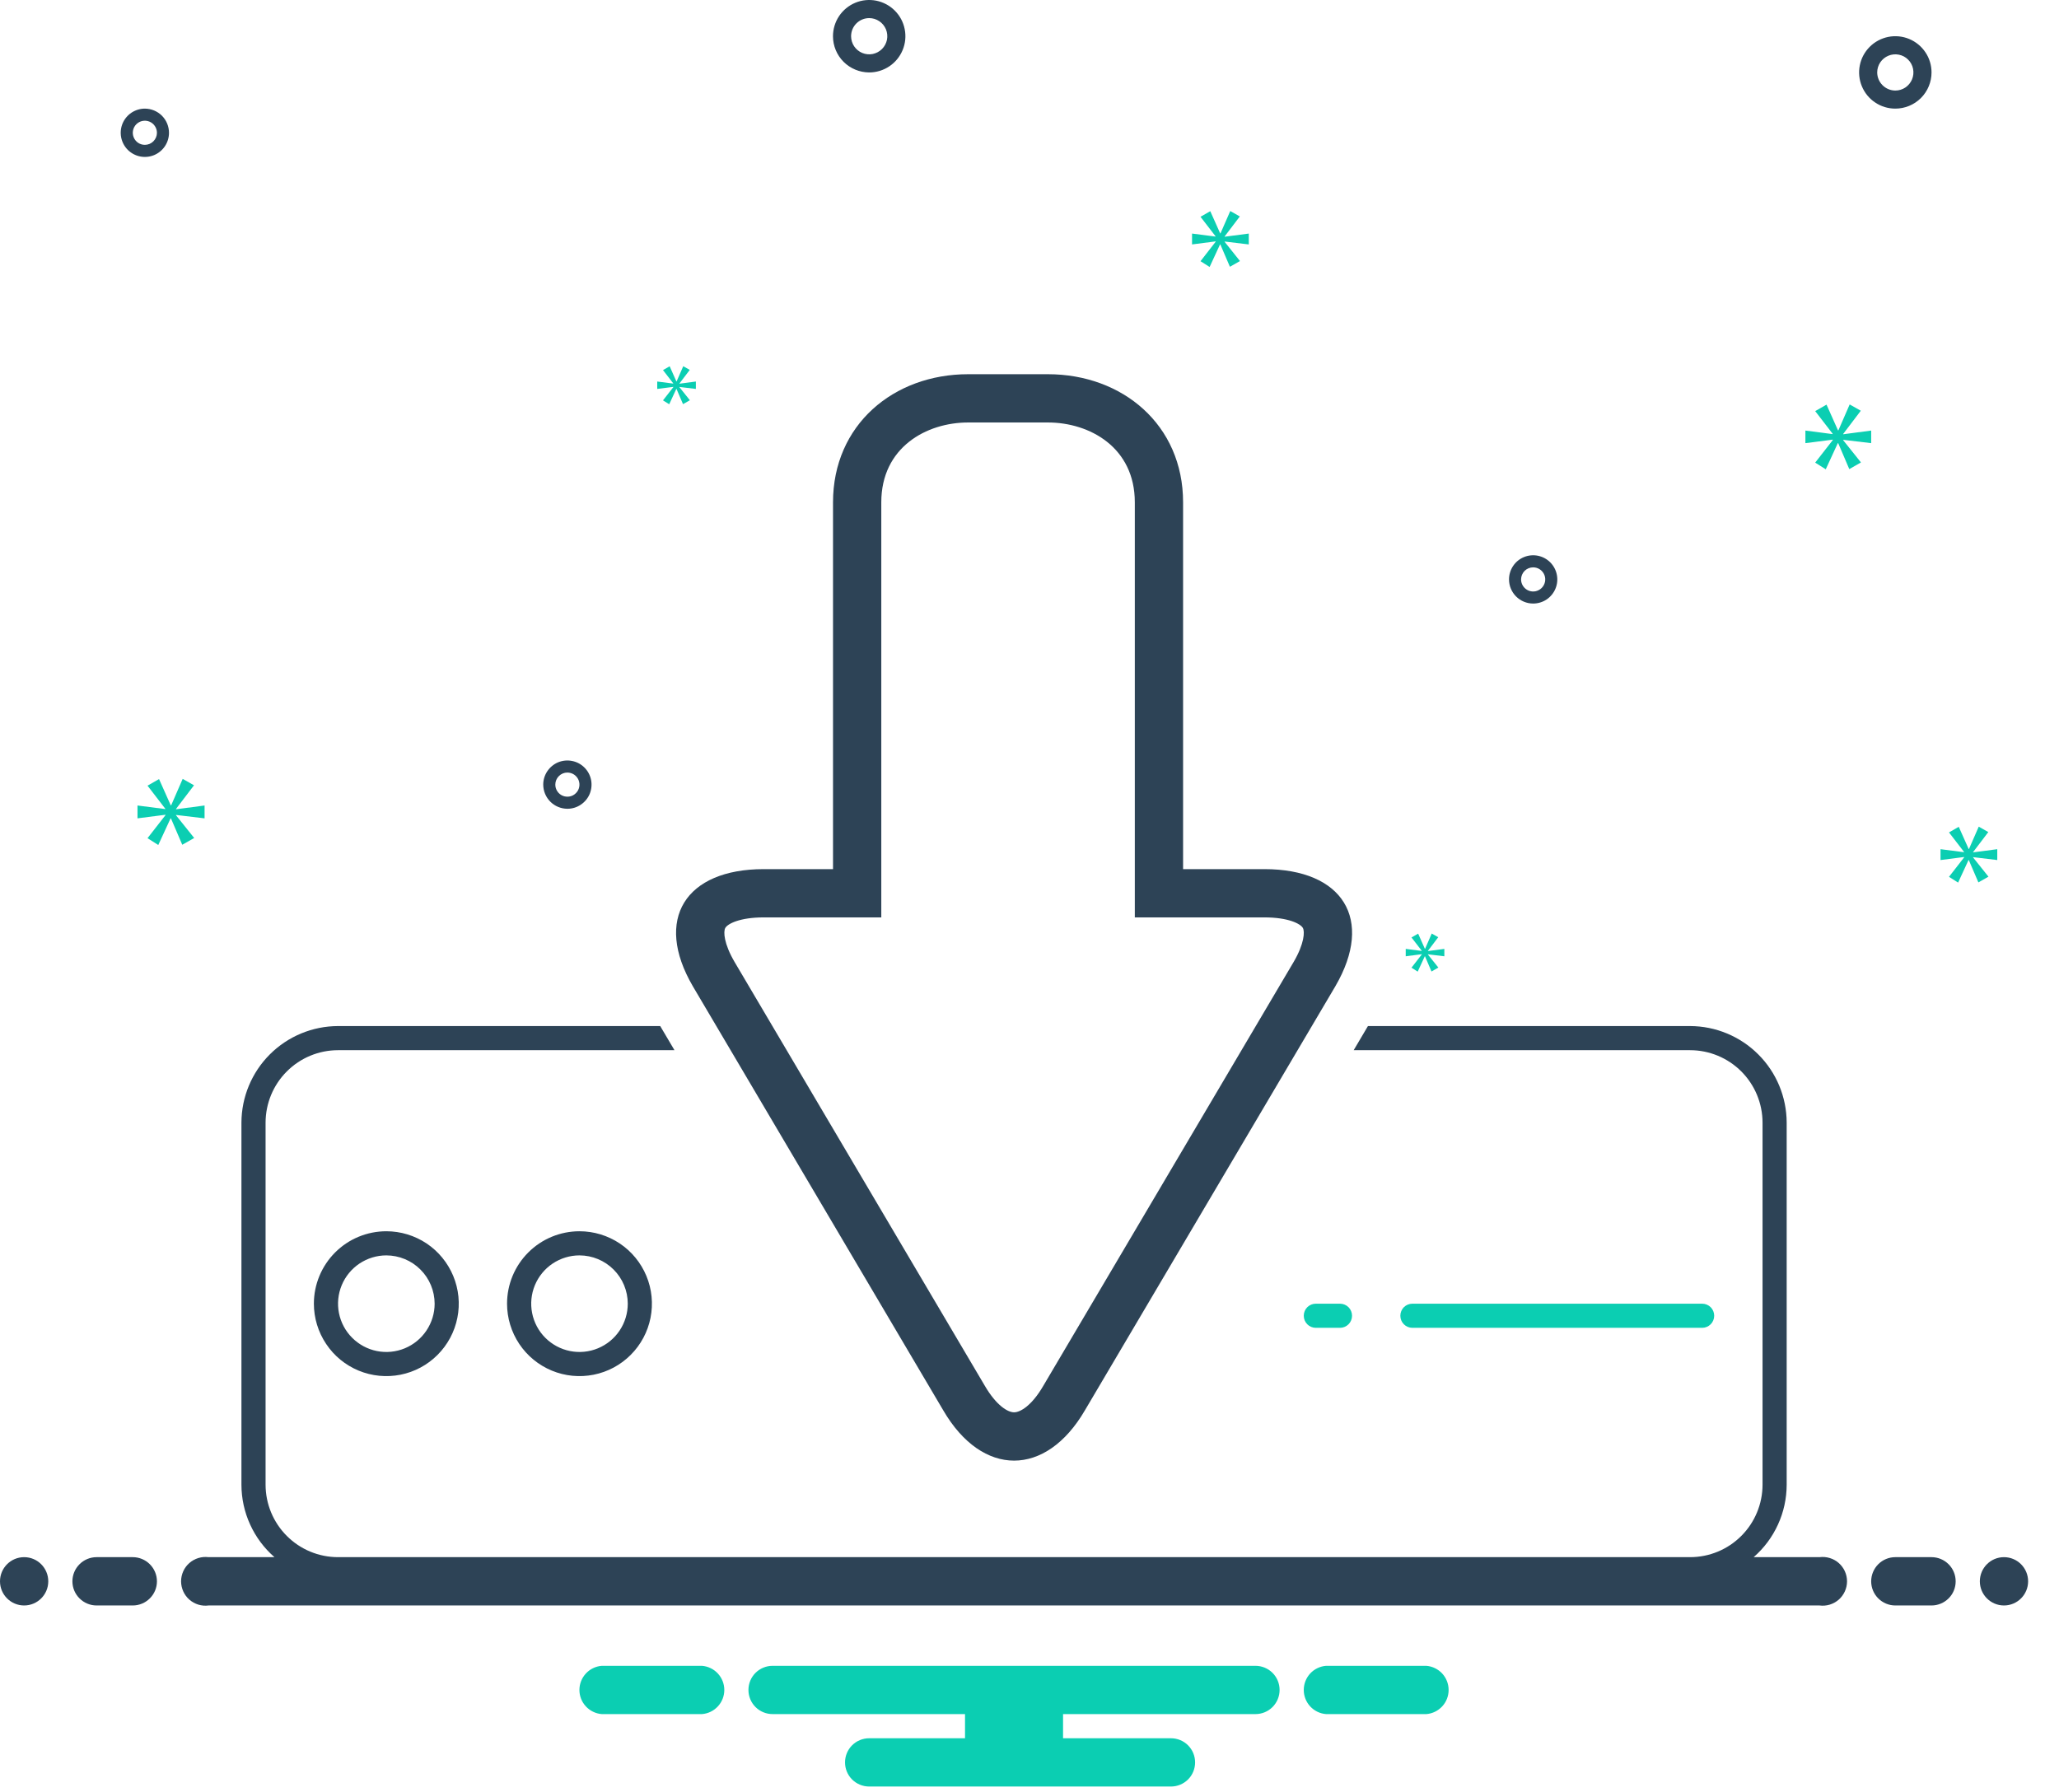 <svg width="54" height="47" viewBox="0 0 54 47" fill="none" xmlns="http://www.w3.org/2000/svg">
<path d="M8.232 34.194C8.232 34.569 8.344 34.937 8.553 35.249C8.761 35.562 9.058 35.805 9.405 35.949C9.752 36.093 10.134 36.13 10.503 36.057C10.871 35.984 11.21 35.803 11.475 35.537C11.741 35.271 11.922 34.933 11.995 34.564C12.069 34.196 12.031 33.814 11.887 33.467C11.743 33.12 11.5 32.823 11.188 32.614C10.875 32.406 10.508 32.294 10.132 32.294C9.628 32.294 9.145 32.494 8.789 32.85C8.433 33.207 8.232 33.69 8.232 34.194ZM11.399 34.194C11.399 34.444 11.324 34.689 11.185 34.897C11.046 35.106 10.848 35.268 10.617 35.364C10.385 35.46 10.131 35.485 9.885 35.436C9.639 35.387 9.414 35.266 9.237 35.089C9.059 34.912 8.939 34.687 8.89 34.441C8.841 34.195 8.866 33.941 8.962 33.709C9.058 33.478 9.22 33.28 9.428 33.141C9.637 33.002 9.882 32.927 10.132 32.927C10.468 32.928 10.79 33.061 11.027 33.299C11.265 33.536 11.398 33.858 11.399 34.194ZM13.298 34.194C13.298 34.569 13.41 34.937 13.618 35.249C13.827 35.562 14.124 35.805 14.471 35.949C14.818 36.093 15.2 36.13 15.568 36.057C15.937 35.984 16.275 35.803 16.541 35.537C16.807 35.271 16.988 34.933 17.061 34.564C17.134 34.196 17.097 33.814 16.953 33.467C16.809 33.12 16.566 32.823 16.253 32.614C15.941 32.406 15.573 32.294 15.198 32.294C14.694 32.294 14.211 32.494 13.855 32.85C13.498 33.207 13.298 33.69 13.298 34.194ZM16.464 34.194C16.464 34.444 16.39 34.689 16.251 34.897C16.112 35.106 15.914 35.268 15.682 35.364C15.451 35.46 15.196 35.485 14.951 35.436C14.705 35.387 14.479 35.266 14.302 35.089C14.125 34.912 14.005 34.687 13.956 34.441C13.907 34.195 13.932 33.941 14.028 33.709C14.124 33.478 14.286 33.28 14.494 33.141C14.703 33.002 14.947 32.927 15.198 32.927C15.534 32.928 15.855 33.061 16.093 33.299C16.33 33.536 16.464 33.858 16.464 34.194ZM24.738 36.991C25.25 37.87 25.923 38.31 26.596 38.31C27.268 38.31 27.941 37.87 28.453 36.991L35.022 25.867C36.046 24.109 35.215 22.796 33.162 22.796H31.028V13.175C31.028 11.144 29.441 9.815 27.482 9.815H25.392C23.434 9.815 21.847 11.144 21.847 13.175V22.796H20.029C17.976 22.796 17.144 24.109 18.17 25.867L24.738 36.991ZM19.022 24.338C19.086 24.227 19.407 24.062 20.029 24.062H23.113V13.175C23.113 11.736 24.294 11.081 25.392 11.081H27.482C28.58 11.081 29.762 11.736 29.762 13.175V24.062H33.162C33.784 24.062 34.105 24.227 34.169 24.338C34.224 24.435 34.206 24.752 33.932 25.223L27.359 36.353C27.062 36.863 26.762 37.043 26.596 37.043C26.429 37.043 26.129 36.863 25.828 36.347L19.264 25.229C18.985 24.752 18.967 24.435 19.022 24.338Z" fill="#2D4356"/>
<path d="M0.633 42.109C0.983 42.109 1.266 41.825 1.266 41.476C1.266 41.126 0.983 40.842 0.633 40.842C0.283 40.842 0 41.126 0 41.476C0 41.825 0.283 42.109 0.633 42.109Z" fill="#2D4356"/>
<path d="M3.482 40.842H2.533C2.365 40.842 2.204 40.909 2.085 41.028C1.966 41.147 1.899 41.308 1.899 41.476C1.899 41.644 1.966 41.805 2.085 41.923C2.204 42.042 2.365 42.109 2.533 42.109H3.482C3.65 42.109 3.811 42.042 3.93 41.923C4.049 41.805 4.116 41.644 4.116 41.476C4.116 41.308 4.049 41.147 3.93 41.028C3.811 40.909 3.65 40.842 3.482 40.842ZM50.657 40.842H49.707C49.539 40.842 49.378 40.909 49.259 41.028C49.141 41.147 49.074 41.308 49.074 41.476C49.074 41.644 49.141 41.805 49.259 41.923C49.378 42.042 49.539 42.109 49.707 42.109H50.657C50.825 42.109 50.986 42.042 51.105 41.923C51.224 41.805 51.29 41.644 51.29 41.476C51.29 41.308 51.224 41.147 51.105 41.028C50.986 40.909 50.825 40.842 50.657 40.842Z" fill="#2D4356"/>
<path d="M52.557 42.109C52.907 42.109 53.19 41.825 53.19 41.476C53.19 41.126 52.907 40.842 52.557 40.842C52.207 40.842 51.924 41.126 51.924 41.476C51.924 41.825 52.207 42.109 52.557 42.109Z" fill="#2D4356"/>
<path d="M47.719 40.842H45.992C46.263 40.606 46.481 40.314 46.63 39.986C46.78 39.659 46.857 39.303 46.858 38.943V29.445C46.856 28.773 46.589 28.13 46.114 27.656C45.639 27.181 44.996 26.914 44.325 26.912H35.876L35.502 27.545H44.325C44.829 27.545 45.312 27.746 45.668 28.102C46.024 28.458 46.224 28.941 46.225 29.445V38.943C46.224 39.446 46.024 39.929 45.668 40.285C45.312 40.642 44.829 40.842 44.325 40.842H8.865C8.361 40.842 7.878 40.642 7.522 40.285C7.166 39.929 6.966 39.446 6.965 38.943V29.445C6.966 28.941 7.166 28.458 7.522 28.102C7.878 27.746 8.361 27.545 8.865 27.545H17.689L17.315 26.912H8.865C8.194 26.914 7.551 27.181 7.076 27.656C6.602 28.13 6.334 28.773 6.332 29.445V38.943C6.333 39.303 6.41 39.659 6.56 39.986C6.709 40.314 6.927 40.606 7.198 40.842H5.471C5.38 40.831 5.289 40.838 5.202 40.865C5.115 40.891 5.035 40.936 4.966 40.996C4.898 41.056 4.843 41.129 4.806 41.212C4.769 41.295 4.749 41.385 4.749 41.476C4.749 41.566 4.769 41.656 4.806 41.739C4.843 41.822 4.898 41.896 4.966 41.956C5.035 42.016 5.115 42.06 5.202 42.087C5.289 42.113 5.38 42.121 5.471 42.109H47.719C47.81 42.121 47.901 42.113 47.988 42.087C48.075 42.06 48.155 42.016 48.224 41.956C48.292 41.896 48.346 41.822 48.384 41.739C48.421 41.656 48.441 41.566 48.441 41.476C48.441 41.385 48.421 41.295 48.384 41.212C48.346 41.129 48.292 41.056 48.224 40.996C48.155 40.936 48.075 40.891 47.988 40.865C47.901 40.838 47.81 40.831 47.719 40.842ZM50.657 1.9C50.657 1.712 50.602 1.528 50.497 1.372C50.393 1.216 50.244 1.094 50.071 1.022C49.897 0.95 49.706 0.931 49.522 0.968C49.338 1.005 49.169 1.095 49.036 1.228C48.903 1.361 48.812 1.53 48.776 1.714C48.739 1.899 48.758 2.09 48.83 2.263C48.902 2.437 49.023 2.585 49.18 2.689C49.336 2.794 49.52 2.849 49.707 2.849C49.959 2.849 50.201 2.749 50.379 2.571C50.557 2.393 50.657 2.151 50.657 1.9ZM49.232 1.9C49.232 1.806 49.26 1.714 49.312 1.636C49.365 1.558 49.439 1.497 49.526 1.461C49.612 1.425 49.708 1.416 49.8 1.434C49.892 1.452 49.977 1.497 50.043 1.564C50.11 1.63 50.155 1.715 50.173 1.807C50.191 1.899 50.182 1.995 50.146 2.081C50.11 2.168 50.049 2.242 49.971 2.295C49.893 2.347 49.801 2.375 49.707 2.375C49.581 2.374 49.461 2.324 49.372 2.235C49.283 2.146 49.233 2.026 49.232 1.9ZM22.796 1.9C22.984 1.9 23.167 1.844 23.323 1.74C23.48 1.635 23.601 1.487 23.673 1.313C23.745 1.14 23.764 0.949 23.727 0.765C23.691 0.58 23.6 0.411 23.467 0.278C23.334 0.145 23.165 0.055 22.981 0.018C22.797 -0.018 22.606 0 22.432 0.072C22.259 0.144 22.11 0.266 22.006 0.422C21.902 0.578 21.846 0.762 21.846 0.95C21.846 1.202 21.946 1.443 22.124 1.621C22.302 1.799 22.544 1.899 22.796 1.9ZM22.796 0.475C22.89 0.475 22.981 0.503 23.059 0.555C23.138 0.607 23.198 0.681 23.235 0.768C23.27 0.855 23.28 0.95 23.262 1.042C23.243 1.135 23.198 1.219 23.131 1.286C23.065 1.352 22.98 1.397 22.888 1.416C22.796 1.434 22.701 1.425 22.614 1.389C22.527 1.353 22.453 1.292 22.401 1.214C22.349 1.136 22.321 1.044 22.321 0.95C22.321 0.824 22.371 0.703 22.46 0.614C22.549 0.525 22.67 0.475 22.796 0.475ZM14.88 21.213C15.006 21.213 15.128 21.176 15.232 21.106C15.336 21.036 15.418 20.938 15.466 20.822C15.513 20.706 15.526 20.579 15.502 20.456C15.477 20.333 15.417 20.22 15.328 20.132C15.24 20.043 15.127 19.983 15.004 19.959C14.881 19.934 14.754 19.947 14.638 19.994C14.523 20.042 14.424 20.124 14.354 20.228C14.284 20.332 14.247 20.454 14.247 20.579C14.248 20.747 14.314 20.908 14.433 21.027C14.552 21.146 14.713 21.212 14.88 21.213ZM14.88 20.263C14.943 20.263 15.004 20.282 15.056 20.316C15.108 20.351 15.149 20.401 15.173 20.458C15.197 20.516 15.203 20.58 15.191 20.641C15.179 20.703 15.149 20.759 15.104 20.803C15.06 20.848 15.004 20.878 14.942 20.89C14.881 20.902 14.817 20.896 14.759 20.872C14.701 20.848 14.652 20.808 14.617 20.755C14.582 20.703 14.564 20.642 14.564 20.579C14.564 20.496 14.597 20.415 14.657 20.356C14.716 20.296 14.797 20.263 14.88 20.263ZM40.209 15.83C40.334 15.83 40.457 15.793 40.561 15.724C40.665 15.654 40.746 15.555 40.794 15.44C40.842 15.324 40.855 15.197 40.83 15.074C40.806 14.951 40.745 14.838 40.657 14.749C40.568 14.661 40.456 14.601 40.333 14.576C40.21 14.552 40.083 14.564 39.967 14.612C39.851 14.66 39.752 14.741 39.683 14.845C39.613 14.95 39.576 15.072 39.576 15.197C39.576 15.365 39.643 15.526 39.762 15.645C39.88 15.763 40.041 15.83 40.209 15.83ZM40.209 14.881C40.272 14.881 40.333 14.899 40.385 14.934C40.437 14.969 40.478 15.018 40.502 15.076C40.526 15.134 40.532 15.197 40.52 15.259C40.507 15.32 40.477 15.377 40.433 15.421C40.389 15.465 40.332 15.495 40.271 15.508C40.209 15.52 40.146 15.514 40.088 15.49C40.03 15.466 39.981 15.425 39.946 15.373C39.911 15.321 39.892 15.26 39.892 15.197C39.893 15.113 39.926 15.033 39.985 14.973C40.045 14.914 40.125 14.881 40.209 14.881ZM3.799 2.849C3.674 2.849 3.552 2.887 3.447 2.956C3.343 3.026 3.262 3.125 3.214 3.24C3.166 3.356 3.154 3.483 3.178 3.606C3.203 3.729 3.263 3.842 3.351 3.93C3.44 4.019 3.553 4.079 3.676 4.104C3.799 4.128 3.926 4.116 4.042 4.068C4.157 4.02 4.256 3.939 4.326 3.834C4.395 3.73 4.432 3.608 4.432 3.483C4.432 3.315 4.365 3.154 4.247 3.035C4.128 2.916 3.967 2.85 3.799 2.849ZM3.799 3.799C3.737 3.799 3.675 3.781 3.623 3.746C3.571 3.711 3.531 3.662 3.507 3.604C3.483 3.546 3.476 3.482 3.489 3.421C3.501 3.36 3.531 3.303 3.575 3.259C3.62 3.215 3.676 3.184 3.737 3.172C3.799 3.16 3.863 3.166 3.92 3.19C3.978 3.214 4.028 3.255 4.062 3.307C4.097 3.359 4.116 3.42 4.116 3.483C4.116 3.567 4.082 3.647 4.023 3.706C3.964 3.766 3.883 3.799 3.799 3.799Z" fill="#2D4356"/>
<path d="M44.641 34.194H37.042C36.958 34.194 36.878 34.227 36.818 34.286C36.759 34.346 36.726 34.426 36.726 34.51C36.726 34.594 36.759 34.675 36.818 34.734C36.878 34.794 36.958 34.827 37.042 34.827H44.641C44.725 34.827 44.805 34.794 44.865 34.734C44.924 34.675 44.957 34.594 44.957 34.51C44.957 34.426 44.924 34.346 44.865 34.286C44.805 34.227 44.725 34.194 44.641 34.194ZM34.509 34.827H35.143C35.227 34.827 35.307 34.794 35.367 34.734C35.426 34.675 35.459 34.594 35.459 34.51C35.459 34.426 35.426 34.346 35.367 34.286C35.307 34.227 35.227 34.194 35.143 34.194H34.509C34.425 34.194 34.345 34.227 34.285 34.286C34.226 34.346 34.193 34.426 34.193 34.51C34.193 34.594 34.226 34.675 34.285 34.734C34.345 34.794 34.425 34.827 34.509 34.827ZM37.408 43.692H34.777C34.618 43.705 34.469 43.777 34.361 43.894C34.253 44.012 34.193 44.166 34.193 44.325C34.193 44.485 34.253 44.639 34.361 44.756C34.469 44.873 34.618 44.946 34.777 44.958H37.408C37.567 44.946 37.715 44.873 37.824 44.756C37.932 44.639 37.992 44.485 37.992 44.325C37.992 44.166 37.932 44.012 37.824 43.894C37.715 43.777 37.567 43.705 37.408 43.692ZM18.411 43.692H15.781C15.622 43.705 15.473 43.777 15.365 43.894C15.256 44.012 15.196 44.166 15.196 44.325C15.196 44.485 15.256 44.639 15.365 44.756C15.473 44.873 15.622 44.946 15.781 44.958H18.411C18.57 44.946 18.719 44.873 18.827 44.756C18.936 44.639 18.996 44.485 18.996 44.325C18.996 44.166 18.936 44.012 18.827 43.894C18.719 43.777 18.57 43.705 18.411 43.692ZM32.926 43.692H20.262C20.094 43.692 19.933 43.759 19.814 43.877C19.695 43.996 19.629 44.157 19.629 44.325C19.629 44.493 19.695 44.654 19.814 44.773C19.933 44.892 20.094 44.958 20.262 44.958H25.309V45.592H22.795C22.627 45.592 22.466 45.658 22.347 45.777C22.228 45.896 22.162 46.057 22.162 46.225C22.162 46.393 22.228 46.554 22.347 46.673C22.466 46.791 22.627 46.858 22.795 46.858H30.71C30.878 46.858 31.039 46.791 31.158 46.673C31.277 46.554 31.343 46.393 31.343 46.225C31.343 46.057 31.277 45.896 31.158 45.777C31.039 45.658 30.878 45.592 30.71 45.592H27.88V44.958H32.926C33.094 44.958 33.255 44.892 33.374 44.773C33.493 44.654 33.559 44.493 33.559 44.325C33.559 44.157 33.493 43.996 33.374 43.877C33.255 43.759 33.094 43.692 32.926 43.692Z" fill="#0BCEB2"/>
<path d="M4.617 21.216L5.088 20.597L4.791 20.429L4.489 21.122H4.478L4.171 20.434L3.869 20.607L4.335 21.212V21.221L3.606 21.127V21.464L4.34 21.37V21.38L3.869 21.984L4.151 22.163L4.474 21.464H4.483L4.78 22.157L5.093 21.979L4.617 21.385V21.375L5.365 21.464V21.127L4.617 21.226V21.216Z" fill="#0BCEB2"/>
<path d="M17.66 10.153L17.388 10.501L17.551 10.603L17.737 10.201H17.742L17.913 10.6L18.093 10.498L17.819 10.155V10.149L18.25 10.201V10.007L17.819 10.064V10.058L18.09 9.702L17.919 9.605L17.745 10.004H17.739L17.563 9.607L17.388 9.707L17.657 10.055V10.061L17.237 10.007V10.201L17.66 10.147V10.153Z" fill="#0BCEB2"/>
<path d="M37.289 25.033L37.018 25.381L37.181 25.484L37.367 25.082H37.372L37.543 25.481L37.723 25.378L37.449 25.036V25.03L37.88 25.082V24.888L37.449 24.945V24.939L37.72 24.582L37.549 24.485L37.375 24.885H37.369L37.193 24.488L37.018 24.588L37.287 24.936V24.942L36.867 24.888V25.082L37.289 25.027V25.033Z" fill="#0BCEB2"/>
<path d="M48.34 11.381L48.802 10.773L48.51 10.608L48.214 11.288H48.204L47.903 10.613L47.606 10.783L48.063 11.376V11.386L47.349 11.293V11.623L48.068 11.531V11.541L47.606 12.134L47.883 12.309L48.199 11.623H48.209L48.5 12.304L48.806 12.129L48.34 11.546V11.536L49.074 11.623V11.293L48.34 11.39V11.381Z" fill="#0BCEB2"/>
<path d="M31.883 6.339L31.485 6.851L31.724 7.002L31.997 6.411H32.005L32.256 6.997L32.52 6.847L32.118 6.343V6.335L32.751 6.411V6.126L32.118 6.209V6.201L32.516 5.677L32.265 5.535L32.009 6.121H32.001L31.741 5.539L31.485 5.686L31.879 6.197V6.205L31.263 6.126V6.411L31.883 6.331V6.339Z" fill="#0BCEB2"/>
<path d="M52.381 22.558V22.273L51.748 22.356V22.348L52.146 21.824L51.895 21.682L51.639 22.268H51.631L51.371 21.686L51.115 21.833L51.509 22.344V22.352L50.893 22.273V22.558L51.513 22.478V22.486L51.115 22.998L51.354 23.149L51.627 22.558H51.634L51.886 23.144L52.15 22.994L51.748 22.491V22.482L52.381 22.558Z" fill="#0BCEB2"/>
</svg>
